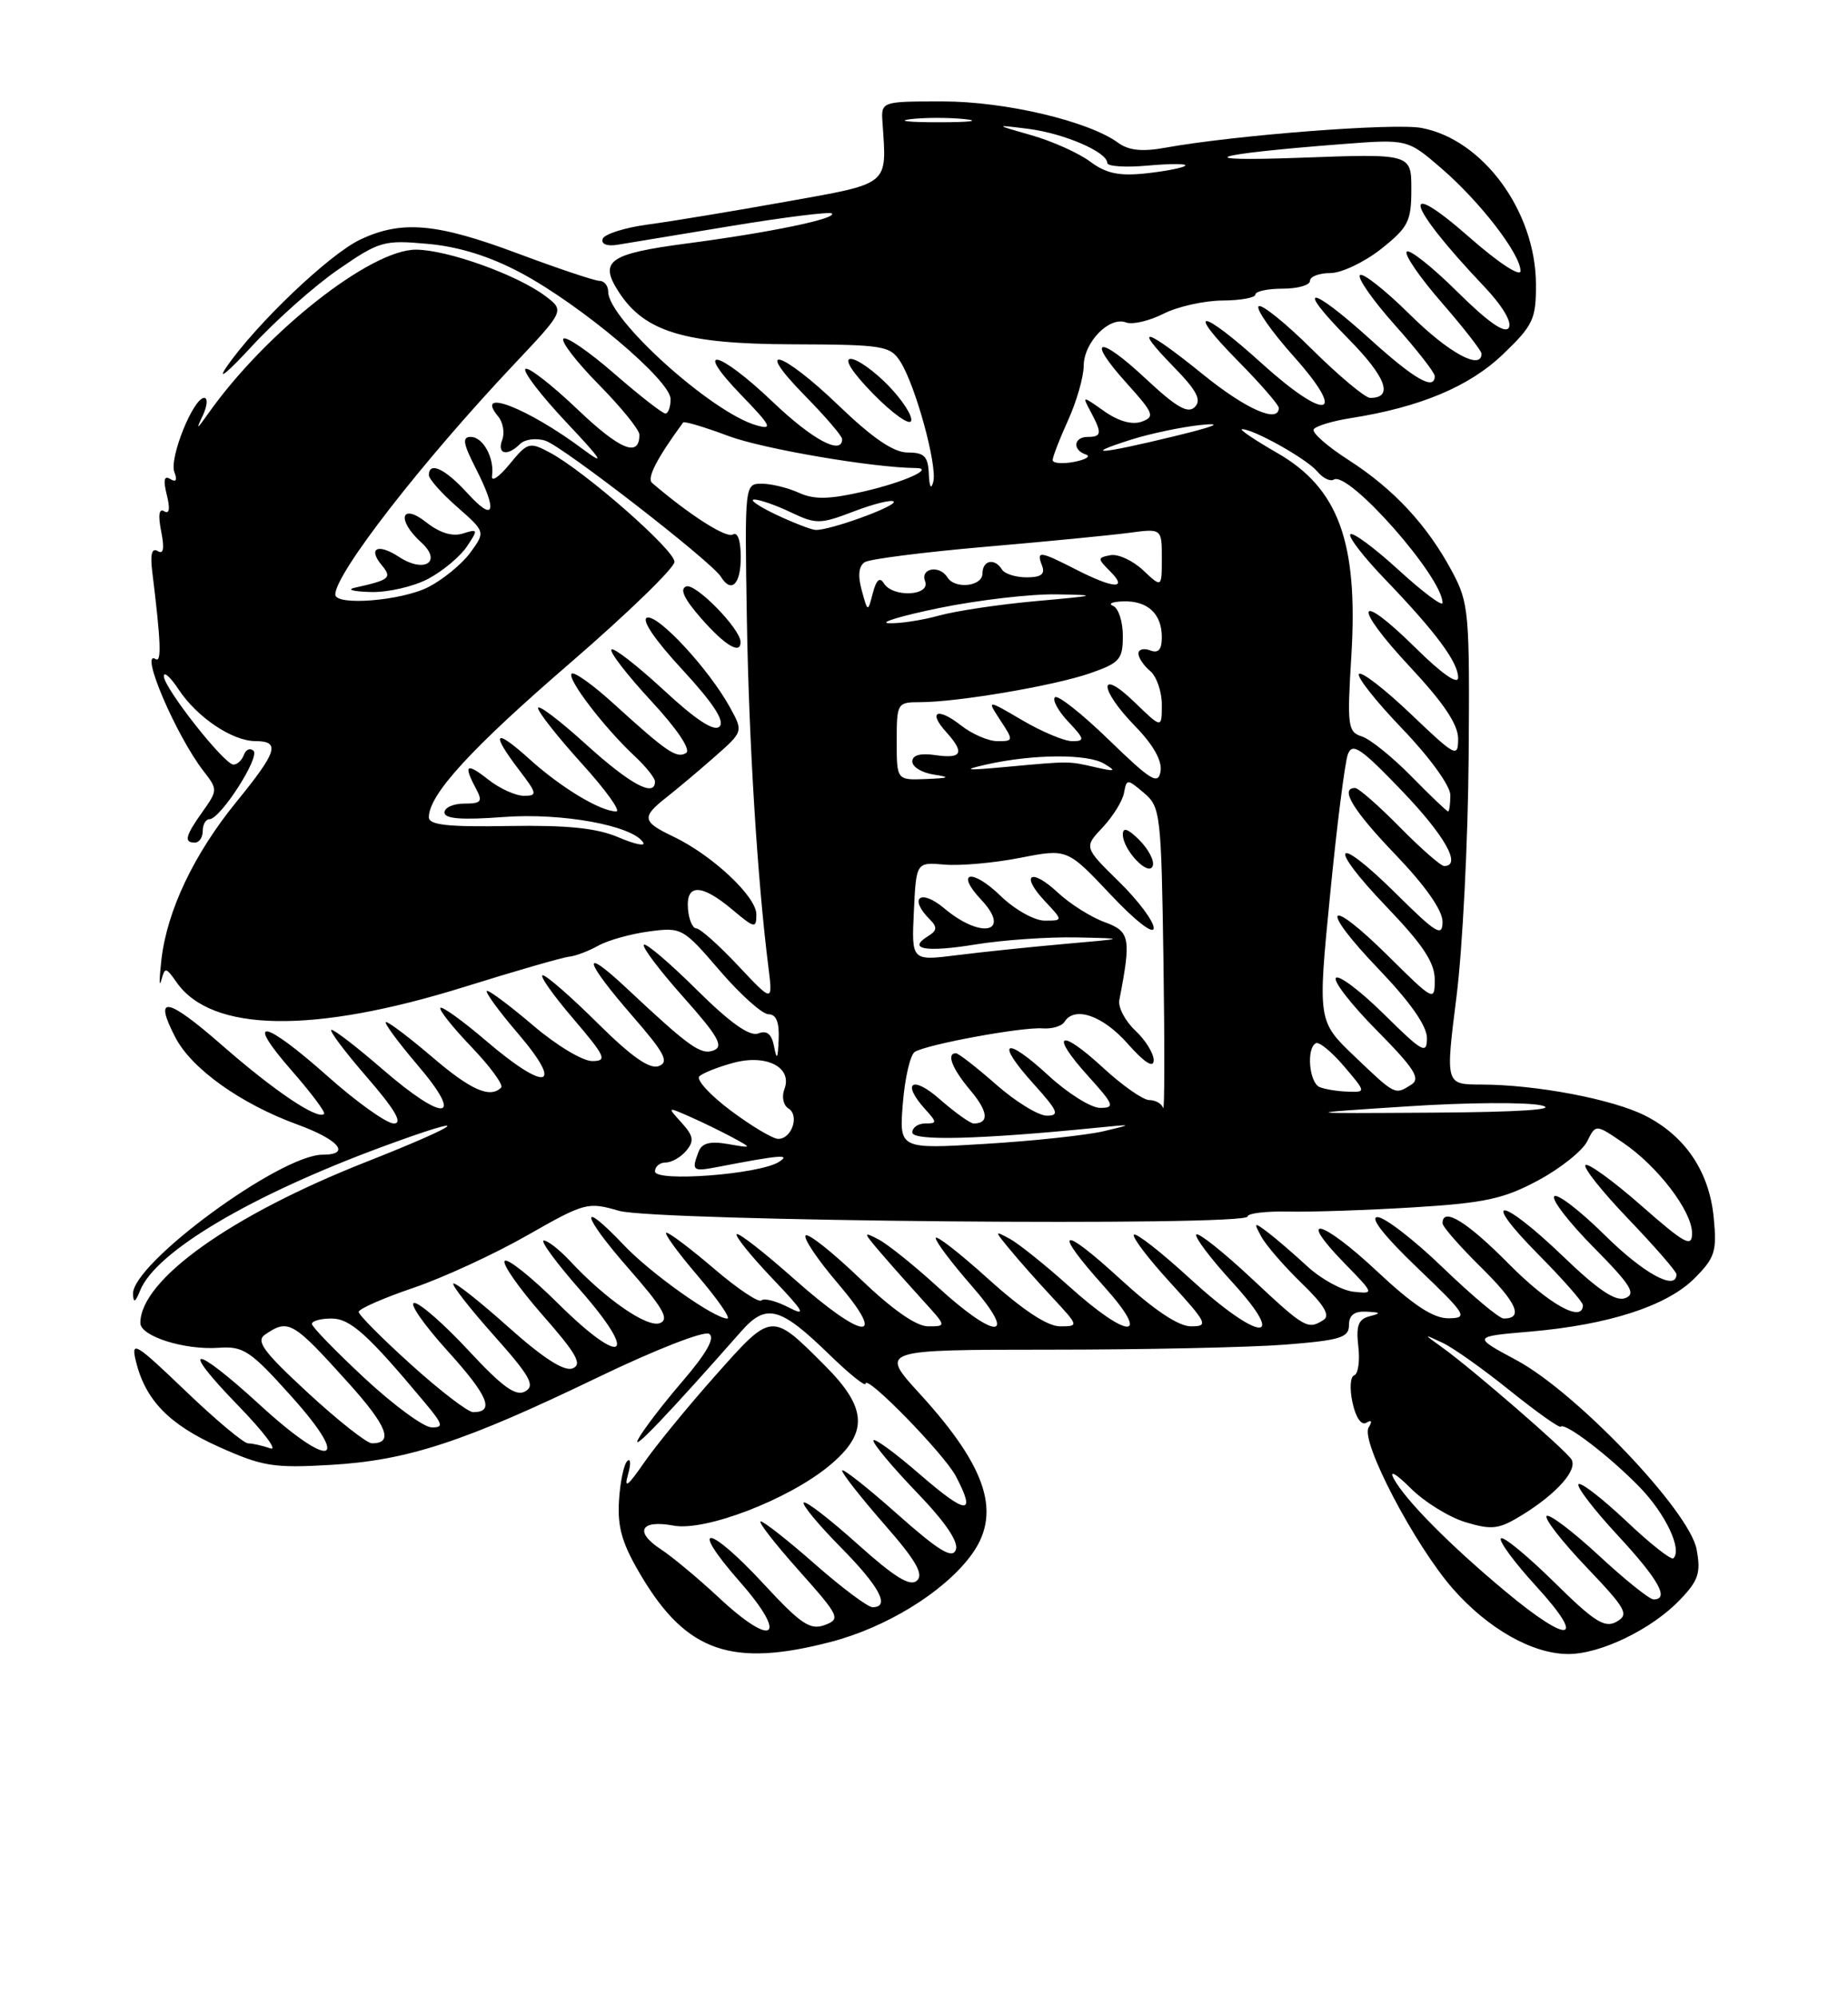 <?xml version="1.0" encoding="UTF-8" standalone="no"?>
<!DOCTYPE svg PUBLIC "-//W3C//DTD SVG 1.1//EN" "http://www.w3.org/Graphics/SVG/1.1/DTD/svg11.dtd" >
<svg xmlns="http://www.w3.org/2000/svg" xmlns:xlink="http://www.w3.org/1999/xlink" version="1.1" viewBox="0 0 237 256">
 <g >
 <path fill="currentColor"
d=" M 106.53 210.45 C 113.61 208.61 120.87 204.17 124.41 199.52 C 128.54 194.12 126.71 188.22 117.94 178.62 C 112.80 173.00 112.80 173.00 134.65 172.99 C 146.67 172.99 160.21 172.70 164.75 172.35 C 171.88 171.79 173.00 171.45 173.00 169.85 C 173.00 168.56 173.68 168.04 175.25 168.12 C 177.09 168.21 177.16 168.32 175.65 168.71 C 174.20 169.08 173.89 169.92 174.20 172.58 C 174.42 174.44 174.18 176.11 173.67 176.28 C 173.16 176.45 173.07 178.03 173.46 179.80 C 173.88 181.72 174.60 182.75 175.24 182.35 C 175.91 181.94 176.01 182.17 175.52 182.97 C 174.44 184.71 181.44 198.08 186.34 203.65 C 190.87 208.79 196.55 212.00 201.14 212.00 C 205.28 212.00 211.84 208.82 215.43 205.07 C 217.83 202.57 218.15 201.61 217.58 198.57 C 216.66 193.66 202.16 178.45 194.47 174.33 C 188.84 171.31 188.84 171.31 196.17 170.68 C 206.26 169.82 213.75 167.40 217.29 163.87 C 219.94 161.22 220.20 160.40 219.78 156.08 C 219.22 150.20 216.15 145.63 211.04 143.02 C 206.86 140.89 197.03 139.02 189.94 139.01 C 185.37 139.00 185.37 139.00 186.79 127.75 C 187.57 121.56 188.27 107.72 188.35 97.00 C 188.49 78.53 188.38 77.28 186.24 73.28 C 183.07 67.34 178.76 62.70 172.98 58.98 C 170.24 57.23 168.22 55.45 168.48 55.03 C 168.74 54.61 170.88 53.96 173.23 53.59 C 182.10 52.20 188.43 49.55 192.74 45.42 C 196.63 41.69 197.00 40.92 196.98 36.42 C 196.94 27.09 190.19 17.88 182.31 16.40 C 178.79 15.74 158.34 17.32 149.40 18.94 C 146.49 19.47 144.74 19.28 143.41 18.31 C 139.60 15.52 128.90 13.00 120.89 13.00 C 112.99 13.00 112.99 13.00 113.18 15.75 C 113.73 23.85 114.23 23.45 100.75 25.86 C 94.01 27.07 86.06 28.38 83.08 28.78 C 80.10 29.18 77.50 30.01 77.29 30.62 C 77.07 31.29 77.84 31.59 79.21 31.37 C 80.47 31.16 87.07 30.08 93.87 28.95 C 100.68 27.83 106.45 27.11 106.69 27.36 C 107.36 28.02 98.77 29.80 88.14 31.20 C 78.03 32.53 76.75 33.45 79.40 37.49 C 82.71 42.55 87.86 44.09 101.58 44.13 C 113.26 44.17 114.16 44.31 115.46 46.34 C 117.41 49.39 120.23 59.67 119.69 61.75 C 119.41 62.82 119.19 62.43 119.12 60.75 C 119.02 58.49 118.54 58.00 116.41 58.00 C 114.61 58.00 111.93 56.18 107.58 52.00 C 100.19 44.90 96.45 43.84 103.29 50.78 C 105.88 53.42 108.00 55.89 108.00 56.28 C 108.00 58.41 104.18 56.36 99.09 51.50 C 92.11 44.85 88.76 44.11 95.04 50.61 C 98.90 54.60 99.17 55.13 97.00 54.51 C 91.29 52.89 78.00 40.92 78.00 37.39 C 78.00 36.63 77.50 36.00 76.89 36.00 C 76.28 36.00 71.57 34.42 66.43 32.50 C 55.99 28.59 51.50 28.19 46.18 30.72 C 42.22 32.60 32.87 41.51 29.07 47.01 C 27.75 48.93 29.18 47.76 32.26 44.42 C 35.34 41.08 40.35 36.62 43.40 34.53 C 48.65 30.91 49.23 30.74 54.88 31.26 C 58.86 31.62 62.81 32.85 66.77 34.96 C 74.51 39.08 86.00 48.76 86.00 51.15 C 86.00 52.17 85.70 53.00 85.33 53.00 C 84.96 53.00 82.01 50.70 78.78 47.89 C 75.54 45.07 72.61 43.06 72.26 43.41 C 71.90 43.76 73.95 46.41 76.81 49.31 C 79.66 52.20 82.00 55.08 82.00 55.72 C 82.00 58.70 79.50 57.66 73.99 52.40 C 70.69 49.26 67.71 46.96 67.38 47.29 C 67.04 47.63 69.41 50.71 72.63 54.13 C 77.25 59.03 77.71 59.77 74.79 57.60 C 67.71 52.31 60.77 49.61 63.87 53.35 C 64.51 54.12 64.75 55.48 64.41 56.37 C 63.70 58.23 65.06 58.54 66.70 56.90 C 67.30 56.30 68.77 56.11 69.95 56.49 C 72.16 57.19 91.25 71.98 92.45 73.92 C 93.79 76.09 95.00 74.91 95.00 71.44 C 95.00 69.28 94.60 68.13 93.98 68.51 C 93.15 69.02 88.47 66.04 83.63 61.90 C 82.92 61.30 84.23 58.76 87.61 54.15 C 87.75 53.96 90.37 54.74 93.44 55.89 C 97.86 57.54 111.91 59.94 117.45 59.99 C 119.94 60.01 115.94 61.81 110.75 63.00 C 106.31 64.02 104.42 64.05 102.45 63.16 C 101.05 62.52 98.91 62.00 97.70 62.00 C 95.51 62.00 95.50 62.05 95.78 79.25 C 96.04 95.09 97.13 112.76 98.55 124.00 C 99.11 128.50 99.11 128.50 94.64 123.75 C 92.19 121.14 89.78 119.00 89.31 119.00 C 88.83 119.00 88.34 117.88 88.23 116.50 C 87.96 113.23 89.97 113.27 93.92 116.59 C 96.79 119.00 97.00 119.04 97.00 117.19 C 97.00 114.91 91.34 109.61 86.38 107.24 C 82.34 105.32 82.24 104.74 85.47 102.20 C 86.83 101.13 89.61 98.80 91.64 97.01 C 95.33 93.77 95.33 93.77 93.60 90.64 C 90.92 85.77 84.38 78.71 82.98 79.17 C 82.22 79.43 84.01 82.06 87.52 85.84 C 91.45 90.10 92.98 92.42 92.28 93.12 C 91.59 93.81 89.29 92.31 85.10 88.43 C 81.71 85.30 78.70 82.96 78.42 83.25 C 78.13 83.54 80.41 86.49 83.48 89.81 C 86.85 93.44 88.64 96.11 87.99 96.51 C 86.78 97.26 85.54 96.41 78.68 90.18 C 76.04 87.77 73.62 86.05 73.31 86.35 C 72.68 86.98 77.51 93.30 81.40 96.92 C 82.83 98.26 84.00 99.72 84.00 100.17 C 84.00 102.25 80.84 100.55 75.17 95.42 C 71.78 92.34 69.00 90.24 69.00 90.75 C 69.00 91.25 71.51 94.44 74.58 97.83 C 77.66 101.22 79.66 104.00 79.03 104.00 C 77.01 104.00 71.97 100.97 67.94 97.33 C 63.42 93.25 62.85 93.80 66.55 98.66 C 68.90 101.73 68.95 102.00 67.19 102.00 C 66.13 102.00 64.08 101.07 62.63 99.93 C 59.81 97.70 59.39 98.00 61.04 101.07 C 61.93 102.74 61.73 103.00 59.54 103.00 C 58.14 103.00 57.00 103.51 57.00 104.14 C 57.00 104.95 59.22 105.12 64.56 104.72 C 72.07 104.15 81.14 105.81 82.49 107.99 C 82.81 108.51 81.37 108.20 79.29 107.31 C 76.51 106.13 72.77 105.75 65.25 105.87 C 57.41 106.01 55.00 105.74 55.00 104.75 C 55.00 101.84 60.43 95.92 73.13 84.97 C 80.48 78.62 86.50 72.79 86.50 72.01 C 86.50 70.48 75.01 60.41 70.52 58.01 C 67.90 56.61 67.66 56.68 65.33 59.52 C 63.99 61.16 62.98 61.83 63.10 61.00 C 63.43 58.71 61.95 56.00 60.37 56.00 C 59.26 56.00 59.38 56.83 60.98 59.96 C 63.86 65.61 63.43 67.03 59.98 63.25 C 57.10 60.08 55.00 59.09 55.00 60.90 C 55.00 61.39 56.63 63.23 58.63 64.98 C 62.26 68.17 62.26 68.17 60.31 70.84 C 59.24 72.30 56.81 74.29 54.93 75.25 C 51.47 77.01 43.00 77.69 43.00 76.20 C 43.00 73.51 54.07 59.26 65.88 46.74 C 72.41 39.82 72.41 39.82 69.96 37.96 C 66.35 35.23 57.34 32.00 53.33 32.00 C 47.49 32.00 34.05 42.60 26.71 53.00 C 25.21 55.12 25.10 55.16 26.01 53.25 C 26.59 52.01 26.67 51.00 26.19 51.00 C 24.79 51.00 21.68 58.72 22.36 60.50 C 22.76 61.54 22.58 61.86 21.84 61.40 C 21.05 60.91 20.91 61.52 21.39 63.43 C 21.84 65.20 21.72 65.94 21.06 65.53 C 20.39 65.12 20.26 66.03 20.67 68.11 C 21.11 70.31 20.97 71.10 20.22 70.63 C 19.48 70.18 19.25 71.03 19.52 73.23 C 20.63 82.22 20.74 84.96 19.97 84.48 C 17.81 83.15 22.60 94.34 26.13 98.87 C 27.92 101.17 27.92 101.30 25.99 104.02 C 23.76 107.15 23.55 108.00 25.00 108.00 C 25.55 108.00 26.00 107.33 26.00 106.50 C 26.00 105.67 26.39 105.00 26.86 105.00 C 28.25 105.00 33.38 97.04 32.51 96.23 C 32.08 95.83 31.53 96.06 31.28 96.75 C 31.03 97.44 30.43 98.00 29.94 98.00 C 28.76 98.00 21.00 88.15 21.01 86.66 C 21.01 86.02 21.86 86.79 22.90 88.36 C 25.25 91.93 29.79 94.98 32.75 94.99 C 35.99 95.00 35.58 96.32 30.33 102.76 C 24.87 109.47 21.43 116.70 20.70 123.00 C 20.42 125.47 20.41 126.67 20.68 125.66 C 21.15 123.93 21.27 123.94 22.65 125.91 C 27.14 132.32 40.16 132.53 59.50 126.51 C 66.10 124.45 72.17 122.70 73.00 122.62 C 73.83 122.53 75.49 121.90 76.71 121.22 C 77.92 120.53 80.85 119.71 83.21 119.39 C 87.42 118.83 87.59 118.92 92.31 124.41 C 94.95 127.48 97.76 130.00 98.56 130.00 C 99.55 130.00 99.96 131.02 99.86 133.25 C 99.76 135.73 99.62 135.95 99.28 134.17 C 98.97 132.53 98.37 132.03 97.24 132.46 C 96.14 132.88 93.64 131.11 89.34 126.85 C 85.88 123.42 82.84 120.83 82.57 121.09 C 82.31 121.36 84.58 124.37 87.63 127.79 C 92.09 132.80 92.85 134.12 91.53 134.63 C 89.87 135.26 88.45 134.24 80.25 126.56 C 74.45 121.14 74.90 123.08 81.07 130.18 C 85.24 134.97 85.85 136.12 84.49 136.64 C 83.33 137.09 80.99 135.45 76.64 131.14 C 73.23 127.76 70.07 125.00 69.60 125.00 C 69.14 125.00 70.87 127.47 73.46 130.50 C 77.67 135.44 77.93 136.00 75.94 136.00 C 74.71 136.00 71.35 133.97 68.45 131.50 C 65.55 129.03 62.86 127.00 62.47 127.00 C 62.08 127.00 63.87 129.48 66.46 132.50 C 72.44 139.50 70.06 140.01 62.31 133.38 C 59.34 130.84 56.71 128.95 56.48 129.18 C 56.25 129.41 58.05 131.67 60.47 134.20 C 62.89 136.73 64.60 139.07 64.27 139.40 C 62.85 140.81 60.39 139.73 55.45 135.50 C 52.55 133.03 49.88 131.00 49.51 131.00 C 49.15 131.00 50.96 133.47 53.54 136.50 C 59.68 143.68 57.05 143.97 49.00 137.00 C 45.83 134.25 42.91 132.00 42.52 132.00 C 42.12 132.00 44.14 134.70 47.00 138.00 C 50.67 142.23 51.70 144.00 50.51 144.00 C 49.59 144.00 45.79 141.30 42.08 138.00 C 33.78 130.62 31.26 130.19 37.39 137.20 C 39.89 140.06 41.77 142.56 41.56 142.77 C 40.75 143.58 35.19 139.84 28.52 134.01 C 21.38 127.77 19.64 127.47 22.48 132.95 C 24.56 136.98 30.85 141.47 38.13 144.13 C 43.47 146.07 45.08 148.00 41.38 148.00 C 35.93 148.00 16.91 161.97 17.06 165.86 C 17.11 167.06 17.35 166.94 17.98 165.39 C 19.99 160.42 32.18 153.20 49.10 146.96 C 61.18 142.51 59.66 143.92 47.00 148.91 C 29.63 155.75 18.00 164.04 18.00 169.57 C 18.00 171.27 23.65 173.06 28.04 172.75 C 31.22 172.52 32.11 173.11 37.39 179.00 C 45.21 187.71 42.47 188.44 33.34 180.08 C 24.73 172.19 22.84 172.23 30.53 180.14 C 33.81 183.52 35.68 185.99 34.67 185.64 C 33.66 185.29 32.38 185.00 31.82 185.00 C 31.26 185.00 27.63 181.96 23.76 178.25 C 17.36 172.12 16.78 171.77 17.42 174.44 C 18.63 179.44 21.67 182.58 28.10 185.46 C 33.65 187.95 35.10 188.19 42.39 187.76 C 52.26 187.19 59.47 184.83 76.63 176.56 C 83.95 173.03 90.28 170.55 90.94 170.96 C 91.74 171.46 90.64 173.42 87.48 177.10 C 84.93 180.07 82.39 183.40 81.83 184.50 C 80.95 186.23 85.67 181.29 95.06 170.64 C 98.26 167.01 100.03 167.47 106.31 173.57 C 108.89 176.08 111.00 177.78 111.00 177.35 C 111.00 176.03 121.07 186.34 122.58 189.20 C 125.24 194.26 124.01 194.20 118.00 189.00 C 114.70 186.14 112.00 184.18 112.01 184.65 C 112.01 185.12 114.52 188.11 117.59 191.30 C 121.24 195.09 122.97 197.63 122.58 198.65 C 122.12 199.84 120.39 198.78 114.99 193.99 C 111.15 190.58 108.00 188.11 108.00 188.49 C 108.00 188.88 110.43 191.96 113.39 195.35 C 117.45 199.98 118.49 201.77 117.60 202.59 C 116.73 203.40 114.76 202.19 109.98 197.91 C 106.44 194.73 103.33 192.33 103.08 192.59 C 102.82 192.84 104.95 195.41 107.81 198.31 C 112.81 203.37 114.21 206.00 111.90 206.00 C 111.30 206.00 107.99 203.53 104.54 200.50 C 101.10 197.47 97.95 195.00 97.56 195.00 C 97.16 195.00 99.34 197.81 102.40 201.24 C 107.68 207.17 107.85 207.51 105.76 208.29 C 103.90 208.97 102.70 208.16 97.97 203.05 C 90.84 195.34 88.15 195.08 94.89 202.75 C 101.18 209.90 99.22 211.35 92.17 204.75 C 89.57 202.33 86.23 199.54 84.73 198.56 C 81.31 196.32 82.16 194.75 86.38 195.54 C 90.43 196.30 101.05 192.23 106.31 187.90 C 111.40 183.70 111.28 180.52 105.82 175.06 C 98.90 168.13 99.03 168.12 91.78 176.27 C 88.24 180.25 84.10 185.30 82.58 187.50 C 80.51 190.50 80.00 190.87 80.54 189.00 C 80.93 187.62 80.89 186.84 80.44 187.27 C 80.00 187.69 79.52 190.00 79.38 192.41 C 79.18 195.85 79.81 197.94 82.31 202.11 C 88.08 211.74 93.89 213.74 106.53 210.45 Z  M 94.97 82.25 C 94.91 80.55 89.23 74.76 88.02 75.16 C 87.12 75.46 87.73 76.76 89.96 79.30 C 93.01 82.77 95.03 83.96 94.97 82.25 Z  M 54.95 74.17 C 56.83 73.16 59.05 71.30 59.89 70.03 C 61.34 67.86 61.31 67.77 59.37 68.38 C 58.03 68.81 56.39 68.31 54.66 66.94 C 51.40 64.38 50.85 66.65 54.02 69.52 C 56.76 72.00 54.44 73.52 51.17 71.38 C 48.46 69.60 47.13 70.25 48.97 72.46 C 50.31 74.07 49.99 74.33 45.50 75.33 C 44.40 75.57 45.31 75.82 47.52 75.88 C 49.72 75.95 53.07 75.18 54.95 74.17 Z  M 113.92 49.41 C 112.10 47.54 109.93 46.00 109.10 46.00 C 108.18 46.00 109.33 47.78 112.03 50.53 C 114.48 53.02 116.65 54.56 116.85 53.95 C 117.06 53.33 115.74 51.29 113.92 49.41 Z  M 193.12 204.02 C 185.99 198.09 180.21 192.26 178.74 189.51 C 178.12 188.36 179.04 188.88 180.89 190.73 C 182.66 192.50 185.84 194.47 187.97 195.11 C 191.37 196.13 192.24 196.01 195.23 194.17 C 199.68 191.42 202.36 188.39 201.53 187.05 C 200.78 185.84 188.75 175.42 184.98 172.72 C 182.50 170.94 182.50 170.94 185.00 172.11 C 186.38 172.75 190.27 175.52 193.66 178.25 C 197.06 180.98 199.98 183.05 200.16 182.86 C 200.72 182.28 206.45 186.67 210.27 190.60 C 213.60 194.03 215.76 198.58 214.61 199.73 C 214.33 200.00 211.61 197.85 208.55 194.95 C 205.48 192.06 202.73 189.93 202.44 190.23 C 202.14 190.53 204.39 193.47 207.45 196.77 C 212.73 202.47 214.14 205.00 212.06 205.00 C 211.54 205.00 208.37 202.46 205.03 199.36 C 201.68 196.26 198.67 193.99 198.35 194.31 C 198.03 194.64 200.32 197.58 203.45 200.86 C 208.57 206.23 208.96 206.93 207.32 207.86 C 205.80 208.72 204.48 207.88 199.28 202.75 C 195.85 199.38 192.80 196.87 192.49 197.18 C 192.17 197.49 194.23 200.28 197.06 203.37 C 203.55 210.47 201.31 210.84 193.12 204.02 Z  M 39.50 178.53 C 33.77 173.24 32.77 171.89 34.00 171.05 C 37.00 169.01 37.54 169.32 44.76 177.34 C 49.67 182.80 50.52 185.01 47.69 184.99 C 47.04 184.99 43.35 182.08 39.50 178.53 Z  M 46.75 176.64 C 43.04 173.19 40.00 170.06 40.00 169.69 C 40.00 169.31 41.13 169.00 42.50 169.00 C 44.92 169.00 47.15 171.00 54.46 179.75 C 56.82 182.57 56.94 182.99 55.34 182.95 C 54.33 182.93 50.46 180.09 46.75 176.64 Z  M 52.74 174.92 C 49.03 171.58 46.00 168.53 46.00 168.15 C 46.00 167.77 49.14 166.38 52.98 165.08 C 56.83 163.77 63.41 160.74 67.61 158.34 C 75.00 154.13 75.38 154.03 79.37 155.19 C 83.97 156.53 160.00 157.21 160.00 155.92 C 160.00 155.51 162.36 155.23 165.25 155.29 C 168.14 155.36 175.35 155.11 181.29 154.75 C 190.44 154.19 192.86 153.66 197.27 151.29 C 200.12 149.76 202.95 147.50 203.55 146.29 C 204.65 144.08 204.65 144.08 208.13 146.45 C 212.60 149.48 217.00 155.24 217.00 158.06 C 217.00 159.94 216.11 159.46 210.46 154.50 C 206.86 151.34 203.65 149.02 203.33 149.33 C 203.01 149.65 205.51 152.78 208.88 156.29 C 212.24 159.80 215.00 162.97 215.00 163.33 C 215.00 165.54 210.77 163.22 205.81 158.31 C 202.64 155.18 199.73 152.94 199.33 153.33 C 198.94 153.73 201.21 156.68 204.39 159.89 C 209.16 164.71 209.86 165.84 208.44 166.38 C 207.20 166.86 204.96 165.36 200.45 161.02 C 192.42 153.32 189.69 153.11 197.28 160.78 C 200.43 163.96 203.00 166.88 203.00 167.28 C 203.00 169.62 198.65 167.20 193.50 162.00 C 188.13 156.57 185.00 154.65 185.00 156.79 C 185.00 157.22 187.23 159.77 189.96 162.46 C 194.54 166.97 195.43 169.00 192.84 169.00 C 192.27 169.00 188.78 166.07 185.07 162.50 C 181.37 158.93 177.58 156.00 176.66 156.00 C 175.61 156.00 177.52 158.43 181.74 162.47 C 188.08 168.53 188.33 168.94 185.79 168.97 C 183.82 168.99 181.27 167.32 176.51 162.86 C 169.43 156.24 166.16 155.50 172.45 161.94 C 176.26 165.85 176.26 165.85 173.56 165.56 C 172.08 165.39 169.43 163.94 167.68 162.33 C 165.93 160.72 163.64 158.74 162.59 157.95 C 160.82 156.61 160.75 156.65 161.76 158.50 C 162.35 159.60 164.67 162.28 166.91 164.45 C 169.81 167.25 170.63 168.62 169.74 169.18 C 167.71 170.47 167.35 170.26 160.51 163.86 C 156.90 160.48 153.71 157.95 153.43 158.23 C 153.15 158.52 155.23 161.28 158.06 164.37 C 165.34 172.34 161.46 171.99 152.60 163.87 C 148.93 160.50 145.69 157.97 145.42 158.25 C 145.14 158.52 147.23 161.28 150.06 164.37 C 154.85 169.62 155.03 170.00 152.74 170.00 C 151.13 170.00 148.00 167.91 143.64 163.91 C 135.99 156.89 134.88 157.42 141.59 164.89 C 147.75 171.74 144.78 171.76 137.16 164.92 C 134.05 162.13 130.60 159.37 129.50 158.78 C 127.51 157.71 127.51 157.72 129.47 160.10 C 130.55 161.42 133.00 164.19 134.92 166.25 C 138.37 169.96 138.38 170.00 135.94 170.00 C 134.33 170.00 131.14 167.90 126.74 163.92 C 123.03 160.58 120.00 158.22 120.00 158.69 C 120.00 159.15 122.06 161.89 124.58 164.77 C 130.65 171.71 127.80 171.85 120.29 164.98 C 117.27 162.22 113.83 159.46 112.65 158.85 C 110.66 157.81 110.69 157.95 112.98 160.61 C 114.34 162.20 116.80 164.96 118.43 166.75 C 121.39 170.00 121.39 170.00 119.03 170.00 C 117.50 170.00 114.43 167.85 110.29 163.88 C 106.78 160.51 103.64 158.02 103.32 158.35 C 102.99 158.68 104.84 161.44 107.44 164.48 C 114.01 172.17 110.72 171.82 101.79 163.88 C 98.00 160.52 94.71 157.95 94.48 158.19 C 94.24 158.42 96.29 160.96 99.03 163.84 C 103.12 168.13 103.50 168.79 101.13 167.57 C 99.55 166.75 97.98 166.35 97.65 166.68 C 97.32 167.01 94.60 165.20 91.61 162.64 C 88.63 160.09 85.86 158.00 85.47 158.00 C 85.08 158.00 86.87 160.47 89.46 163.50 C 92.04 166.53 93.76 169.00 93.27 169.00 C 91.60 169.00 83.49 163.25 80.05 159.63 C 74.16 153.42 74.53 155.65 80.53 162.49 C 85.04 167.63 85.89 169.10 84.63 169.59 C 83.00 170.21 77.67 166.53 73.08 161.60 C 71.74 160.17 70.24 159.00 69.74 159.00 C 69.24 159.00 71.36 161.89 74.46 165.41 C 82.05 174.06 79.90 175.32 71.59 167.09 C 68.18 163.71 65.09 161.24 64.73 161.61 C 64.36 161.97 66.54 165.08 69.55 168.52 C 73.96 173.53 74.72 174.89 73.43 175.39 C 72.34 175.81 69.64 174.06 65.17 170.07 C 61.52 166.81 58.36 164.31 58.14 164.52 C 57.93 164.73 60.27 167.73 63.35 171.18 C 68.00 176.40 68.67 177.60 67.36 178.34 C 66.15 179.02 64.45 177.79 60.10 173.11 C 56.98 169.75 53.85 167.00 53.13 167.00 C 52.42 167.00 54.33 169.76 57.39 173.14 C 62.62 178.92 63.49 181.00 60.68 181.00 C 60.01 181.00 56.44 178.26 52.74 174.92 Z  M 84.00 150.14 C 84.00 149.51 84.62 149.00 85.38 149.00 C 86.14 149.00 87.32 148.32 88.02 147.48 C 89.05 146.24 88.94 145.59 87.41 143.90 C 85.54 141.84 85.55 141.84 88.52 143.15 C 90.16 143.87 92.62 145.08 94.00 145.82 C 96.49 147.18 96.49 147.18 93.34 146.63 C 91.05 146.24 90.02 146.51 89.59 147.62 C 88.66 150.06 88.82 150.19 92.00 149.58 C 100.08 148.02 101.52 147.90 99.87 148.94 C 97.35 150.52 84.00 151.54 84.00 150.14 Z  M 115.79 141.39 C 116.05 138.15 116.74 135.20 117.31 134.83 C 118.81 133.87 131.08 131.61 133.70 131.81 C 134.91 131.90 136.17 131.53 136.51 130.98 C 137.79 128.91 141.42 130.15 144.60 133.75 C 146.75 136.18 147.93 136.95 147.96 135.92 C 147.98 135.06 146.93 133.34 145.61 132.10 C 144.30 130.87 143.37 129.11 143.55 128.18 C 145.09 120.22 144.93 119.38 141.66 118.19 C 139.92 117.56 137.23 115.86 135.68 114.42 C 132.20 111.17 130.79 112.08 134.00 115.50 C 136.35 118.00 136.35 118.00 133.97 118.00 C 132.66 118.00 130.13 116.58 128.31 114.82 C 124.63 111.25 122.44 111.71 125.84 115.33 C 129.79 119.53 125.85 120.43 121.08 116.41 C 118.04 113.86 116.48 115.08 119.24 117.84 C 120.23 118.83 120.19 119.27 119.02 119.99 C 116.30 121.67 118.72 122.09 125.13 121.05 C 128.63 120.48 134.43 120.08 138.00 120.15 C 144.50 120.29 144.50 120.29 136.50 120.99 C 132.10 121.38 125.89 122.03 122.70 122.43 C 116.90 123.16 116.90 123.16 117.20 116.83 C 117.50 110.50 117.50 110.50 121.16 110.82 C 123.17 110.99 127.53 110.60 130.84 109.95 C 136.87 108.77 136.87 108.77 142.40 114.63 C 145.60 118.03 147.94 119.85 147.96 118.96 C 147.98 118.11 145.98 115.43 143.51 113.01 C 139.01 108.60 139.01 108.60 141.41 106.05 C 142.73 104.65 143.96 102.66 144.15 101.63 C 144.49 99.81 144.55 99.81 146.71 101.63 C 148.83 103.43 148.93 104.29 149.21 123.26 C 149.37 134.13 149.35 142.57 149.17 142.01 C 148.98 141.45 148.19 141.00 147.39 141.00 C 146.60 141.00 143.93 139.13 141.46 136.85 C 135.86 131.69 134.56 132.40 139.54 137.91 C 142.87 141.60 143.03 142.00 141.09 142.00 C 139.92 142.00 136.93 140.13 134.46 137.85 C 128.86 132.69 127.56 133.40 132.54 138.91 C 135.69 142.40 135.94 143.00 134.26 143.00 C 133.17 143.00 130.24 141.20 127.74 139.00 C 125.24 136.80 122.92 135.00 122.60 135.00 C 121.33 135.00 122.10 136.97 124.47 139.78 C 126.74 142.48 126.88 144.00 124.87 144.00 C 124.43 144.00 122.48 142.60 120.53 140.90 C 116.99 137.78 115.56 138.75 118.65 142.17 C 120.19 143.87 120.19 144.00 118.65 144.00 C 117.74 144.00 117.00 144.52 117.00 145.15 C 117.00 146.26 125.64 146.04 140.50 144.56 C 145.38 144.07 145.41 144.08 141.50 145.00 C 139.30 145.51 132.51 146.24 126.41 146.61 C 115.31 147.29 115.31 147.29 115.79 141.39 Z  M 146.12 107.67 C 144.65 106.21 144.00 105.99 144.00 106.95 C 144.00 108.95 147.35 112.46 147.84 110.97 C 148.06 110.32 147.28 108.84 146.12 107.67 Z  M 93.69 142.33 C 91.04 140.34 89.24 138.37 89.69 137.95 C 90.14 137.53 92.11 136.75 94.07 136.22 C 98.33 135.08 101.67 136.82 100.59 139.62 C 100.23 140.57 100.46 141.67 101.11 142.07 C 102.57 142.97 101.53 146.01 99.78 145.97 C 99.08 145.95 96.34 144.31 93.69 142.33 Z  M 180.44 141.81 C 188.10 141.30 195.88 141.25 197.72 141.69 C 199.86 142.21 194.86 142.54 183.78 142.61 C 166.50 142.72 166.50 142.72 180.44 141.81 Z  M 169.25 139.34 C 167.90 138.79 167.51 134.38 168.75 133.71 C 169.16 133.48 170.78 134.81 172.35 136.65 C 175.20 140.00 175.20 140.00 172.85 139.92 C 171.56 139.88 169.94 139.62 169.25 139.34 Z  M 173.74 135.42 C 168.99 130.88 168.99 130.88 170.58 114.69 C 171.45 105.79 172.48 97.68 172.86 96.68 C 173.44 95.14 174.51 95.86 179.77 101.34 C 185.31 107.11 187.50 111.00 185.21 111.00 C 184.78 111.00 182.21 108.75 179.50 106.00 C 176.79 103.25 174.22 101.00 173.79 101.00 C 171.77 101.00 173.50 103.85 179.00 109.58 C 182.79 113.53 185.00 116.68 185.00 118.13 C 185.00 120.14 184.22 119.67 179.03 114.53 C 171.07 106.65 170.08 108.17 177.88 116.29 C 182.48 121.09 184.00 123.38 184.00 125.55 C 184.00 128.39 183.91 128.35 178.03 122.53 C 170.07 114.65 169.08 116.17 176.88 124.29 C 180.87 128.46 183.00 131.50 183.00 133.05 C 183.00 135.19 182.44 134.88 177.52 130.02 C 174.51 127.05 171.73 124.94 171.33 125.33 C 170.94 125.73 173.29 128.76 176.56 132.06 C 181.40 136.96 182.22 138.24 181.00 139.02 C 178.88 140.36 178.99 140.42 173.74 135.42 Z  M 181.00 99.50 C 178.57 97.03 175.72 94.73 174.65 94.39 C 172.85 93.82 172.75 93.07 173.31 83.99 C 174.19 69.48 171.65 62.56 163.79 58.05 C 160.88 56.38 158.86 55.01 159.29 55.01 C 160.76 54.99 167.62 58.84 168.93 60.42 C 169.64 61.28 170.60 61.75 171.05 61.47 C 172.94 60.30 185.00 73.97 185.00 77.27 C 185.00 77.78 182.47 75.89 179.37 73.06 C 176.28 70.23 173.49 68.17 173.18 68.48 C 172.87 68.79 174.88 71.40 177.65 74.27 C 184.12 81.00 187.00 84.87 187.00 86.85 C 187.00 87.83 184.90 86.36 181.52 83.02 C 173.90 75.50 173.37 77.50 180.86 85.51 C 185.14 90.09 187.00 92.86 187.00 94.69 C 187.00 97.16 186.67 96.99 180.95 91.53 C 177.62 88.36 174.63 86.04 174.29 86.38 C 173.95 86.72 176.45 89.88 179.84 93.41 C 183.37 97.09 186.00 100.72 186.00 101.91 C 186.00 103.06 185.87 104.00 185.71 104.00 C 185.55 104.00 183.43 101.98 181.00 99.50 Z  M 142.21 94.83 C 138.76 91.48 135.64 89.02 135.29 89.37 C 134.94 89.72 135.71 91.13 137.00 92.50 C 139.11 94.74 139.16 95.00 137.51 95.00 C 136.50 95.00 133.62 93.79 131.11 92.32 C 126.54 89.64 126.54 89.64 128.29 92.32 C 130.00 94.93 129.99 95.00 127.93 95.00 C 126.77 95.00 124.66 94.09 123.26 92.99 C 120.24 90.62 118.95 91.18 121.34 93.82 C 123.75 96.49 123.39 97.28 120.00 96.79 C 118.02 96.50 117.00 96.78 117.00 97.61 C 117.00 98.30 118.24 99.05 119.75 99.28 C 121.96 99.62 121.77 99.73 118.75 99.85 C 115.00 100.00 115.00 100.00 115.00 95.00 C 115.00 90.12 115.07 90.00 117.98 90.00 C 122.78 90.00 135.14 87.90 139.75 86.31 C 143.61 84.97 144.00 84.53 144.00 81.50 C 144.00 79.67 143.44 77.94 142.75 77.66 C 142.06 77.38 142.65 77.12 144.05 77.08 C 147.18 76.98 149.00 78.67 149.00 81.67 C 149.00 83.27 148.56 83.77 147.50 83.36 C 146.68 83.05 146.00 83.23 146.00 83.77 C 146.00 84.31 146.68 85.32 147.50 86.00 C 148.32 86.68 149.00 88.63 149.00 90.32 C 149.00 93.39 149.00 93.39 145.50 90.00 C 140.83 85.48 140.91 88.30 145.59 93.09 C 147.89 95.45 149.05 97.50 148.84 98.84 C 148.55 100.64 147.65 100.10 142.21 94.83 Z  M 126.50 97.99 C 132.47 96.65 139.48 96.60 141.61 97.89 C 143.21 98.85 143.04 98.92 140.52 98.35 C 136.99 97.54 137.27 97.54 129.00 98.30 C 123.82 98.78 123.31 98.71 126.50 97.99 Z  M 120.50 77.92 C 125.45 76.91 132.20 76.12 135.50 76.18 C 140.98 76.27 140.76 76.34 132.93 77.04 C 128.21 77.46 122.59 78.30 120.43 78.90 C 118.27 79.50 115.38 79.94 114.00 79.88 C 112.62 79.82 115.55 78.94 120.50 77.92 Z  M 110.51 75.64 C 109.99 73.76 110.13 72.54 110.91 72.05 C 111.56 71.65 118.49 70.77 126.30 70.09 C 134.11 69.42 142.41 68.61 144.75 68.30 C 149.00 67.73 149.00 67.73 149.00 71.54 C 149.00 75.35 149.00 75.35 146.59 73.08 C 145.26 71.84 143.38 70.97 142.41 71.16 C 140.73 71.48 140.73 71.58 142.39 73.25 C 144.72 75.57 142.83 75.47 138.00 73.00 C 133.30 70.60 132.89 70.56 133.64 72.50 C 134.06 73.59 133.52 74.00 131.67 74.00 C 130.26 74.00 128.84 73.55 128.50 73.00 C 127.57 71.49 126.00 71.80 126.00 73.50 C 126.00 75.17 122.47 75.56 121.50 74.00 C 120.50 72.38 117.99 72.82 118.64 74.50 C 119.36 76.39 114.50 76.63 113.35 74.76 C 112.83 73.92 112.38 74.32 111.94 76.01 C 111.29 78.50 111.29 78.50 110.51 75.64 Z  M 99.50 65.95 C 97.30 64.90 96.05 64.04 96.72 64.03 C 97.38 64.01 99.50 64.75 101.41 65.66 C 104.67 67.21 105.18 67.20 109.50 65.55 C 112.04 64.58 114.34 64.01 114.61 64.28 C 115.16 64.83 106.27 68.05 104.57 67.92 C 103.98 67.87 101.70 66.99 99.50 65.95 Z  M 135.00 58.97 C 135.00 58.56 135.89 56.26 136.98 53.86 C 138.07 51.46 138.97 48.33 138.98 46.90 C 139.00 43.86 142.27 40.51 144.41 41.33 C 145.23 41.64 147.38 41.14 149.20 40.22 C 151.01 39.30 154.41 38.54 156.75 38.52 C 159.09 38.51 161.00 38.16 161.00 37.75 C 161.00 37.34 162.57 37.00 164.50 37.00 C 166.43 37.00 168.00 36.55 168.00 36.00 C 168.00 35.45 169.17 35.00 170.61 35.00 C 172.04 35.00 174.96 33.61 177.11 31.92 C 180.61 29.14 181.00 28.38 181.00 24.26 C 181.00 19.69 181.00 19.69 166.75 20.22 C 152.23 20.75 155.16 19.78 172.00 18.48 C 180.50 17.82 180.50 17.82 184.88 21.60 C 189.83 25.87 195.00 32.58 195.00 34.73 C 195.00 35.54 192.16 33.68 188.50 30.46 C 179.27 22.36 180.39 26.25 190.28 36.66 C 192.65 39.15 193.94 41.29 193.50 42.01 C 193.00 42.81 190.83 41.29 186.91 37.41 C 183.69 34.22 180.76 31.90 180.41 32.25 C 180.06 32.61 182.07 35.54 184.89 38.78 C 187.70 42.01 190.00 44.96 190.00 45.33 C 190.00 47.53 185.78 45.23 180.81 40.31 C 177.64 37.18 174.76 34.91 174.41 35.26 C 174.05 35.62 176.06 38.49 178.88 41.65 C 181.70 44.81 184.00 47.76 184.00 48.20 C 184.00 50.11 181.41 48.63 175.74 43.50 C 167.92 36.43 165.95 36.36 172.90 43.40 C 177.78 48.34 178.76 51.00 175.72 51.00 C 175.08 51.00 171.74 48.21 168.30 44.81 C 164.87 41.40 161.76 38.90 161.41 39.26 C 161.05 39.62 163.09 42.52 165.93 45.70 C 172.91 53.52 170.14 54.10 161.82 46.58 C 154.00 39.50 151.89 39.30 158.78 46.28 C 161.65 49.19 164.00 51.89 164.00 52.28 C 164.00 54.31 159.80 52.46 154.29 48.00 C 146.85 41.98 145.16 41.53 150.50 47.00 C 153.48 50.05 154.13 51.27 153.23 52.17 C 152.34 53.06 150.86 52.20 146.97 48.57 C 140.85 42.84 139.18 43.24 144.52 49.15 C 147.97 52.98 148.15 53.42 146.41 54.05 C 145.20 54.48 143.45 54.00 141.63 52.72 C 138.77 50.70 138.77 50.70 139.88 52.78 C 141.35 55.52 141.29 56.00 139.50 56.00 C 137.69 56.00 137.50 57.67 139.25 58.25 C 139.94 58.48 139.26 58.91 137.75 59.20 C 136.24 59.49 135.00 59.38 135.00 58.97 Z  M 145.00 56.37 C 147.47 55.58 151.53 54.73 154.00 54.47 C 157.02 54.16 155.86 54.64 150.50 55.94 C 141.15 58.21 138.59 58.41 145.00 56.37 Z  M 139.82 20.72 C 138.36 19.63 134.99 18.11 132.33 17.35 C 127.50 15.97 127.50 15.97 131.85 16.51 C 136.44 17.09 142.00 19.48 142.00 20.88 C 142.00 21.33 144.36 21.49 147.25 21.22 C 150.14 20.96 152.28 20.97 152.00 21.24 C 151.72 21.51 149.47 21.95 146.99 22.22 C 143.52 22.59 141.86 22.24 139.82 20.72 Z  M 116.73 15.28 C 118.50 15.06 121.65 15.05 123.73 15.27 C 125.80 15.49 124.35 15.67 120.50 15.67 C 116.65 15.68 114.95 15.50 116.73 15.28 Z "/>
</g>
</svg>